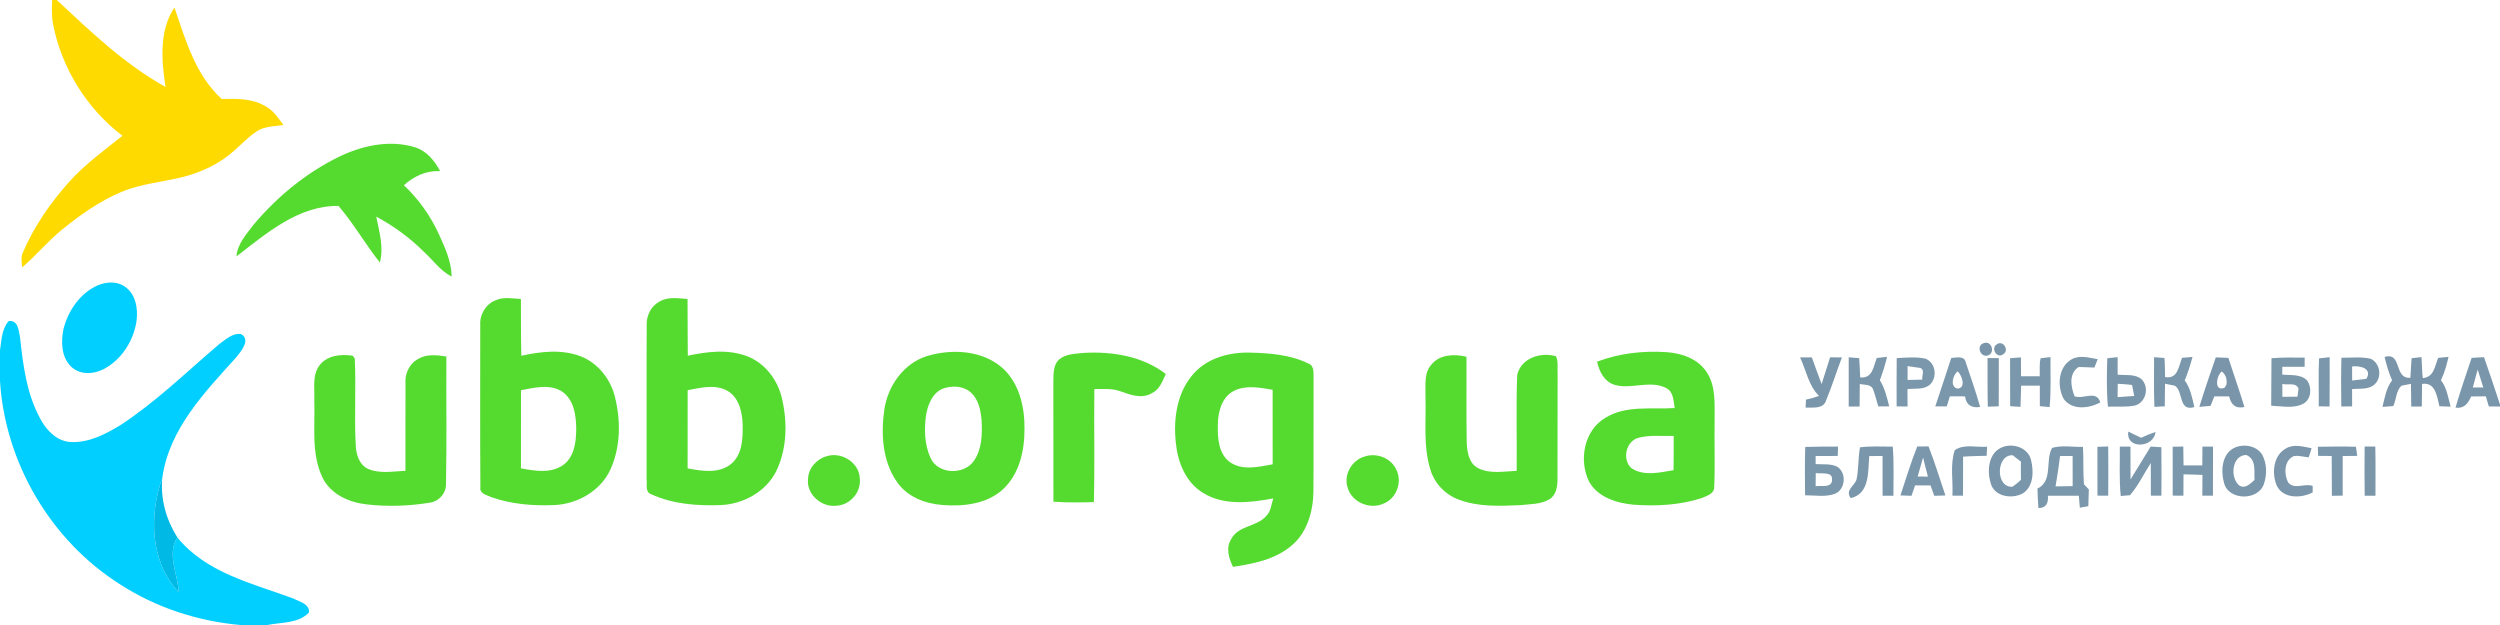 <?xml version="1.0" encoding="UTF-8" ?>
<!DOCTYPE svg PUBLIC "-//W3C//DTD SVG 1.1//EN" "http://www.w3.org/Graphics/SVG/1.1/DTD/svg11.dtd">
<svg width="600pt" height="150pt" viewBox="0 0 600 150" version="1.1" xmlns="http://www.w3.org/2000/svg">
<g id="#ffda00ff">
<path fill="#ffda00" opacity="1.00" d=" M 12.53 0.00 L 13.62 0.00 C 21.78 7.59 29.90 15.42 39.72 20.86 C 38.77 14.56 38.14 7.37 41.86 1.80 C 44.54 9.59 46.89 18.02 53.23 23.76 C 56.73 23.68 60.48 23.60 63.61 25.43 C 65.55 26.44 66.78 28.29 68.03 30.00 C 65.84 30.33 63.47 30.27 61.56 31.56 C 59.58 32.87 57.96 34.64 56.16 36.19 C 52.72 39.30 48.40 41.31 43.93 42.47 C 38.99 43.71 33.82 44.08 29.09 46.08 C 23.94 48.27 19.30 51.52 14.98 55.04 C 11.52 57.83 8.70 61.29 5.32 64.17 C 5.24 62.98 4.93 61.72 5.49 60.60 C 8.16 54.33 12.11 48.66 16.64 43.60 C 20.41 39.41 25.00 36.09 29.38 32.58 C 20.84 26.10 14.83 16.40 12.75 5.90 C 12.34 3.96 12.45 1.97 12.53 0.00 Z" />
</g>
<g id="#55db30ff">
<path fill="#55db30" opacity="1.00" d=" M 81.60 37.51 C 87.17 34.86 93.73 33.49 99.74 35.39 C 102.47 36.29 104.33 38.62 105.63 41.07 C 102.31 40.89 99.35 42.29 96.93 44.45 C 100.41 47.75 103.25 51.69 105.26 56.04 C 106.75 59.32 108.35 62.71 108.40 66.38 C 105.65 64.99 103.89 62.37 101.65 60.35 C 98.30 57.01 94.45 54.23 90.30 51.99 C 91.02 55.59 92.15 59.32 91.16 62.99 C 87.67 58.60 84.90 53.69 81.24 49.42 C 71.61 49.31 63.94 56.01 56.75 61.54 C 56.98 58.53 59.12 56.23 60.85 53.94 C 66.56 47.15 73.59 41.37 81.60 37.51 Z" />
<path fill="#55db30" opacity="1.00" d=" M 115.26 77.96 C 115.10 75.45 116.63 72.92 119.01 72.04 C 120.91 71.19 123.03 71.66 125.02 71.75 C 125.04 76.29 125.01 80.84 125.12 85.38 C 129.78 84.36 134.81 83.76 139.37 85.52 C 143.43 87.10 146.39 90.81 147.51 94.96 C 149.00 100.73 149.01 107.12 146.53 112.62 C 144.16 117.83 138.58 120.99 132.98 121.22 C 127.88 121.43 122.67 121.01 117.84 119.29 C 116.86 118.80 115.06 118.48 115.29 117.00 C 115.20 103.99 115.26 90.97 115.26 77.96 M 125.04 93.65 C 125.03 99.90 125.04 106.15 125.03 112.40 C 128.26 113.01 131.92 113.65 134.87 111.80 C 137.80 109.95 138.28 106.16 138.29 103.00 C 138.29 99.81 137.79 96.07 135.02 94.05 C 132.06 92.06 128.28 93.04 125.04 93.65 Z" />
<path fill="#55db30" opacity="1.00" d=" M 158.31 72.36 C 160.35 71.14 162.78 71.62 165.01 71.75 C 165.05 76.29 165.02 80.83 165.07 85.37 C 169.74 84.37 174.79 83.75 179.37 85.52 C 183.62 87.17 186.62 91.16 187.65 95.53 C 189.02 101.33 188.92 107.72 186.26 113.15 C 183.77 118.06 178.38 120.98 172.98 121.22 C 167.34 121.43 161.46 121.00 156.27 118.61 C 154.76 118.09 155.36 116.19 155.18 115.02 C 155.22 102.66 155.14 90.30 155.21 77.95 C 155.13 75.70 156.29 73.41 158.31 72.36 M 165.04 93.64 C 165.03 99.90 165.03 106.16 165.03 112.41 C 168.46 113.05 172.48 113.73 175.43 111.38 C 178.15 109.14 178.30 105.28 178.24 102.03 C 178.17 98.92 177.36 95.22 174.34 93.66 C 171.43 92.20 168.06 93.08 165.04 93.64 Z" />
<path fill="#55db30" opacity="1.00" d=" M 76.66 87.72 C 78.48 85.25 81.87 84.94 84.67 85.37 L 85.14 86.05 C 85.49 93.05 84.99 100.08 85.39 107.08 C 85.51 109.20 86.27 111.60 88.36 112.54 C 91.18 113.75 94.35 113.12 97.31 112.99 C 97.32 105.98 97.29 98.98 97.32 91.98 C 97.14 89.72 98.22 87.36 100.21 86.22 C 102.28 84.92 104.83 85.18 107.13 85.57 C 107.06 95.72 107.25 105.88 107.04 116.02 C 107.15 118.35 105.33 120.39 103.04 120.66 C 98.09 121.46 93.01 121.63 88.03 121.06 C 83.80 120.60 79.34 118.64 77.40 114.62 C 74.63 108.82 75.65 102.20 75.43 95.99 C 75.56 93.23 74.88 90.10 76.66 87.72 Z" />
<path fill="#55db30" opacity="1.00" d=" M 222.37 85.49 C 228.37 83.65 235.73 84.01 240.62 88.34 C 244.66 92.00 245.95 97.74 245.88 103.00 C 245.89 108.23 244.61 113.94 240.56 117.57 C 236.66 121.02 231.10 121.60 226.10 121.19 C 221.97 120.88 217.68 119.19 215.27 115.67 C 211.74 110.61 211.39 104.01 212.27 98.09 C 213.17 92.51 216.87 87.27 222.37 85.49 M 226.18 93.31 C 223.65 94.44 222.62 97.31 222.22 99.86 C 221.79 103.17 221.90 106.71 223.29 109.81 C 224.98 113.84 231.32 114.11 233.72 110.62 C 235.69 107.81 235.76 104.19 235.58 100.90 C 235.37 98.45 234.85 95.73 232.86 94.08 C 231.03 92.54 228.33 92.51 226.18 93.31 Z" />
<path fill="#55db30" opacity="1.00" d=" M 254.18 86.28 C 255.80 84.92 258.03 84.91 260.03 84.70 C 266.90 84.30 274.22 85.46 279.79 89.76 C 278.99 91.51 278.28 93.54 276.39 94.39 C 274.05 95.78 271.34 94.78 269.01 93.95 C 266.98 93.16 264.77 93.38 262.64 93.37 C 262.54 102.42 262.76 111.47 262.53 120.51 C 259.29 120.59 256.05 120.65 252.82 120.40 C 252.80 110.93 252.83 101.47 252.80 92.01 C 252.86 90.06 252.62 87.75 254.18 86.28 Z" />
<path fill="#55db30" opacity="1.00" d=" M 286.58 89.55 C 289.94 85.86 295.14 84.50 299.99 84.63 C 304.74 84.74 309.67 85.12 314.00 87.24 C 315.58 87.79 315.17 89.70 315.26 91.01 C 315.21 100.00 315.30 108.99 315.22 117.98 C 315.16 122.72 313.74 127.79 309.99 130.93 C 306.08 134.28 300.85 135.30 295.91 136.05 C 294.94 133.99 294.14 131.50 295.48 129.40 C 297.16 126.07 301.63 126.49 303.90 123.82 C 305.05 122.72 305.11 121.04 305.58 119.62 C 300.05 120.64 293.78 121.42 288.75 118.30 C 284.53 115.79 282.60 110.80 282.18 106.10 C 281.58 100.35 282.52 93.95 286.58 89.55 M 296.03 93.86 C 293.16 95.42 292.30 98.94 292.28 101.97 C 292.22 105.06 292.40 108.83 295.11 110.86 C 298.13 113.04 302.07 112.03 305.44 111.44 C 305.43 105.47 305.44 99.51 305.43 93.54 C 302.35 93.03 298.94 92.34 296.03 93.86 Z" />
<path fill="#55db30" opacity="1.00" d=" M 343.54 87.50 C 345.55 85.02 349.09 84.92 351.96 85.62 C 352.00 92.42 351.89 99.23 352.01 106.03 C 352.09 108.33 352.46 111.15 354.73 112.35 C 357.59 113.80 360.93 113.13 364.00 113.00 C 364.09 105.34 363.82 97.68 364.13 90.03 C 364.98 85.94 369.81 84.42 373.44 85.50 C 374.07 86.90 373.72 88.51 373.83 90.01 C 373.77 98.35 373.85 106.70 373.80 115.04 C 373.79 116.77 373.50 118.83 371.88 119.81 C 369.81 121.07 367.28 120.96 364.96 121.23 C 359.95 121.46 354.72 121.70 349.96 119.85 C 346.83 118.69 344.32 116.03 343.33 112.84 C 341.50 107.07 342.32 100.95 342.11 95.00 C 342.19 92.48 341.70 89.55 343.54 87.50 Z" />
<path fill="#55db30" opacity="1.00" d=" M 383.31 86.80 C 388.57 84.79 394.30 84.15 399.91 84.51 C 403.59 84.75 407.56 86.10 409.63 89.37 C 411.90 92.80 411.46 97.09 411.51 101.00 C 411.41 106.36 411.66 111.74 411.40 117.09 C 411.27 118.63 409.54 119.01 408.40 119.54 C 403.16 121.24 397.53 121.52 392.07 121.13 C 388.05 120.76 383.51 119.37 381.40 115.63 C 378.85 110.52 380.14 103.26 385.30 100.27 C 390.28 97.18 396.38 98.31 401.93 97.93 C 401.61 96.25 401.70 94.05 399.91 93.15 C 396.01 91.12 391.56 93.53 387.53 92.37 C 385.03 91.60 383.81 89.17 383.31 86.80 M 391.60 112.40 C 394.60 114.35 398.37 113.38 401.65 112.84 C 401.69 110.10 401.69 107.36 401.69 104.62 C 398.77 104.72 395.77 104.31 392.94 105.15 C 390.10 106.19 389.32 110.47 391.60 112.40 Z" />
<path fill="#55db30" opacity="1.00" d=" M 198.41 109.49 C 202.04 108.33 206.37 111.12 206.36 115.03 C 206.64 118.13 204.07 121.12 200.98 121.34 C 197.34 121.95 193.49 118.73 193.93 114.96 C 193.98 112.39 195.99 110.16 198.41 109.49 Z" />
<path fill="#55db30" opacity="1.00" d=" M 327.52 109.56 C 330.46 108.56 334.04 110.01 335.22 112.94 C 336.56 115.88 335.05 119.72 332.02 120.88 C 328.74 122.36 324.40 120.53 323.43 117.02 C 322.41 113.93 324.44 110.42 327.52 109.56 Z" />
</g>
<g id="#00cfffff">
<path fill="#00cfff" opacity="1.00" d=" M 23.42 68.50 C 25.48 67.62 28.06 67.43 29.96 68.79 C 32.61 70.58 33.17 74.14 32.76 77.10 C 32.02 81.87 29.12 86.44 24.75 88.65 C 22.35 89.88 19.07 89.98 17.05 87.97 C 14.69 85.69 14.63 82.04 15.22 79.03 C 16.32 74.61 19.17 70.40 23.42 68.50 Z" />
<path fill="#00cfff" opacity="1.00" d=" M 2.09 77.04 C 4.35 76.79 4.48 79.33 4.81 80.94 C 5.54 87.81 6.44 94.92 9.96 101.01 C 11.40 103.56 13.81 105.87 16.87 106.08 C 21.28 106.35 25.36 104.18 29.01 101.96 C 37.53 96.36 44.85 89.20 52.58 82.61 C 54.13 81.52 55.79 79.89 57.83 80.17 C 60.27 81.49 57.85 84.32 56.72 85.73 C 49.15 94.12 40.60 102.92 38.96 114.64 C 35.75 123.67 36.01 134.83 42.89 142.13 C 42.71 137.80 39.97 133.00 42.57 128.99 C 49.45 137.49 60.57 140.01 70.34 143.62 C 71.76 144.37 74.35 144.92 74.15 146.98 C 71.65 149.69 67.49 149.31 64.14 150.00 L 57.70 150.00 C 47.48 149.10 37.45 145.82 28.81 140.24 C 12.18 129.72 1.20 111.05 0.00 91.41 L 0.00 84.11 C 0.36 81.70 0.40 78.98 2.09 77.04 Z" />
</g>
<g id="#7a95a9fd">
<path fill="#7a95a9" opacity="1.00" d=" M 476.17 82.34 C 477.99 81.70 478.92 84.71 477.11 85.30 C 475.25 85.93 474.18 82.81 476.17 82.34 Z" />
<path fill="#7a95a9" opacity="1.00" d=" M 531.79 85.77 C 532.54 85.80 534.05 85.86 534.81 85.89 C 536.07 89.83 537.46 93.72 538.66 97.68 C 536.49 98.17 535.42 97.04 535.00 95.13 C 533.81 95.13 532.62 95.13 531.44 95.13 C 531.21 95.70 530.76 96.84 530.53 97.41 C 529.86 97.47 528.51 97.59 527.84 97.65 C 529.07 93.66 530.42 89.71 531.79 85.77 M 533.24 89.15 C 531.92 90.07 531.29 94.15 533.91 93.05 L 534.35 92.33 C 534.54 90.98 534.17 89.92 533.24 89.15 Z" />
<path fill="#7a95a9" opacity="1.00" d=" M 572.30 85.67 C 576.57 84.39 574.44 90.98 578.49 90.67 C 578.62 89.11 578.63 87.53 578.80 85.97 C 579.39 85.91 580.57 85.78 581.16 85.71 C 581.26 87.39 581.28 89.07 581.47 90.74 C 584.18 90.51 584.34 87.88 585.16 85.89 C 585.78 85.83 587.02 85.71 587.65 85.65 C 587.20 87.57 586.70 89.47 585.83 91.25 C 587.24 93.08 587.55 95.42 588.15 97.60 C 587.48 97.57 586.13 97.52 585.46 97.50 C 584.87 95.19 584.57 91.67 581.30 92.14 C 581.26 93.95 581.23 95.76 581.23 97.57 C 580.38 97.56 579.54 97.55 578.70 97.56 C 578.68 95.74 578.66 93.93 578.63 92.12 C 578.06 92.23 576.92 92.46 576.35 92.57 C 575.03 93.80 575.13 95.89 574.38 97.46 C 573.73 97.51 572.45 97.61 571.80 97.65 C 572.33 95.46 572.69 93.11 574.11 91.27 C 573.29 89.48 572.76 87.57 572.30 85.67 Z" />
</g>
<g id="#7a96aafe">
<path fill="#7a96aa" opacity="1.00" d=" M 479.23 82.64 C 480.68 81.54 482.33 84.00 480.81 84.99 C 479.32 86.23 477.67 83.59 479.23 82.64 Z" />
<path fill="#7a96aa" opacity="1.00" d=" M 432.01 85.77 C 432.72 85.77 434.13 85.77 434.84 85.77 C 435.61 87.91 436.38 90.05 437.19 92.18 C 437.86 90.04 438.53 87.89 439.22 85.76 C 439.93 85.76 441.35 85.77 442.06 85.78 C 440.75 89.21 439.67 92.73 438.25 96.12 C 437.58 98.26 435.03 97.74 433.34 97.82 C 433.36 97.34 433.42 96.39 433.44 95.91 C 434.50 95.68 435.54 95.38 436.56 95.01 C 434.03 92.53 433.49 88.86 432.01 85.77 Z" />
<path fill="#7a96aa" opacity="1.00" d=" M 443.69 85.75 C 444.32 85.80 445.58 85.90 446.21 85.96 C 446.33 87.49 446.36 89.03 446.44 90.57 C 449.42 90.91 449.61 87.98 450.42 85.92 C 451.04 85.85 452.27 85.71 452.89 85.64 C 452.45 87.55 451.85 89.42 451.16 91.25 C 452.36 93.15 452.85 95.37 453.41 97.52 C 452.53 97.55 451.65 97.55 450.78 97.53 C 450.36 96.12 450.02 94.68 449.49 93.32 C 448.90 92.14 447.40 92.43 446.35 92.14 C 446.32 93.94 446.30 95.75 446.30 97.56 C 445.42 97.55 444.56 97.55 443.69 97.56 C 443.68 93.62 443.68 89.69 443.69 85.75 Z" />
<path fill="#7a96aa" opacity="1.00" d=" M 561.94 85.86 C 564.29 85.88 566.70 85.56 569.01 86.12 C 571.16 87.16 571.70 90.30 570.12 92.03 C 568.71 93.62 566.37 93.18 564.50 93.39 C 564.49 94.77 564.50 96.15 564.51 97.53 C 563.86 97.54 562.56 97.55 561.91 97.56 C 561.86 93.66 561.84 89.76 561.94 85.86 M 564.50 87.95 C 564.50 89.07 564.51 90.19 564.52 91.32 C 565.38 91.22 567.08 91.02 567.93 90.92 C 569.46 88.39 566.34 87.70 564.50 87.95 Z" />
<path fill="#7a96aa" opacity="1.00" d=" M 593.19 85.89 C 593.93 85.85 595.42 85.77 596.16 85.72 C 597.47 89.51 598.78 93.29 600.00 97.10 L 600.00 97.57 C 599.33 97.56 597.99 97.55 597.32 97.55 C 597.14 96.94 596.78 95.73 596.60 95.12 C 595.41 95.13 594.24 95.14 593.07 95.15 C 592.37 96.76 591.39 98.15 589.33 97.82 C 590.47 93.80 591.89 89.86 593.19 85.89 M 594.64 88.69 C 594.24 90.13 593.85 91.56 593.47 93.00 C 594.10 93.00 595.36 92.99 595.99 92.99 C 595.54 91.55 595.09 90.12 594.64 88.69 Z" />
<path fill="#7a96aa" opacity="1.00" d=" M 446.40 107.36 C 449.00 107.02 451.64 107.21 454.26 107.19 C 454.58 111.11 454.41 115.04 454.42 118.97 C 453.77 118.97 452.47 118.97 451.82 118.97 C 451.81 115.79 451.81 112.61 451.81 109.43 C 450.74 109.44 449.68 109.45 448.62 109.46 C 448.29 113.13 448.80 118.49 444.16 119.55 C 442.76 117.59 445.11 116.64 445.57 115.06 C 446.10 112.52 445.93 109.90 446.40 107.36 Z" />
</g>
<g id="#7b97abff">
<path fill="#7b97ab" opacity="1.00" d=" M 455.21 85.94 C 457.50 85.84 459.84 85.58 462.11 86.08 C 464.55 87.02 465.02 90.47 463.24 92.26 C 461.77 93.61 459.61 93.18 457.79 93.38 C 457.80 94.42 457.81 96.51 457.82 97.56 C 457.16 97.55 455.85 97.53 455.19 97.53 C 455.18 93.66 455.17 89.80 455.21 85.94 M 457.82 87.87 C 457.82 88.70 457.82 90.36 457.82 91.19 C 458.70 91.17 460.46 91.13 461.34 91.11 C 461.20 90.20 462.04 88.78 460.88 88.31 C 460.12 88.20 458.58 87.98 457.82 87.87 Z" />
<path fill="#7b97ab" opacity="1.00" d=" M 468.30 85.92 C 469.45 85.84 471.45 85.30 471.77 86.95 C 472.98 90.50 474.21 94.06 475.23 97.67 C 473.24 98.00 471.85 97.20 471.62 95.13 C 470.40 95.12 469.18 95.12 467.97 95.12 C 467.78 95.72 467.41 96.93 467.22 97.53 C 466.30 97.55 465.38 97.55 464.47 97.53 C 465.73 93.65 467.06 89.81 468.30 85.92 M 469.90 93.27 C 471.94 92.97 470.80 90.05 469.87 89.14 C 468.65 89.88 467.89 93.01 469.90 93.27 Z" />
<path fill="#7b97ab" opacity="1.00" d=" M 482.42 85.97 C 483.07 85.92 484.37 85.82 485.03 85.77 C 485.02 87.28 485.03 88.79 485.04 90.31 C 486.53 90.31 488.02 90.31 489.53 90.31 C 489.61 88.88 489.37 87.38 489.76 85.98 C 490.35 85.91 491.53 85.77 492.12 85.70 C 492.08 89.70 492.28 93.71 491.91 97.70 C 491.33 97.64 490.15 97.53 489.56 97.48 C 489.56 95.84 489.55 94.20 489.56 92.56 C 488.06 92.56 486.56 92.56 485.07 92.56 C 485.01 94.26 485.00 95.95 484.92 97.65 C 484.30 97.61 483.06 97.53 482.44 97.49 C 482.43 93.65 482.44 89.81 482.42 85.97 Z" />
<path fill="#7b97ab" opacity="1.00" d=" M 516.98 85.72 C 517.60 85.77 518.85 85.87 519.47 85.92 C 519.59 87.44 519.58 88.97 519.62 90.50 C 522.69 91.03 522.85 87.95 523.69 85.88 C 524.32 85.83 525.57 85.72 526.20 85.66 C 525.70 87.58 525.09 89.46 524.34 91.29 C 525.71 93.18 526.12 95.48 526.65 97.70 C 522.74 98.86 524.10 93.91 521.95 92.57 C 521.36 92.45 520.19 92.22 519.61 92.10 C 519.56 93.91 519.56 95.71 519.55 97.52 C 518.93 97.55 517.68 97.61 517.06 97.64 C 516.89 93.67 516.97 89.69 516.98 85.72 Z" />
<path fill="#7b97ab" opacity="1.00" d=" M 556.57 86.02 C 557.21 85.94 558.48 85.79 559.12 85.72 C 559.12 89.66 559.14 93.61 559.09 97.56 C 558.45 97.55 557.15 97.53 556.50 97.52 C 556.55 93.69 556.39 89.85 556.57 86.02 Z" />
<path fill="#7b97ab" opacity="1.00" d=" M 510.79 103.59 C 511.80 104.09 512.83 104.58 513.87 105.07 C 514.99 104.53 516.14 104.07 517.32 103.67 C 516.94 107.52 510.19 107.93 510.79 103.59 Z" />
<path fill="#7b97ab" opacity="1.00" d=" M 433.26 107.26 C 435.88 107.17 438.51 107.18 441.13 107.19 C 441.11 107.75 441.08 108.87 441.06 109.43 C 439.28 109.43 437.51 109.44 435.75 109.44 L 435.75 111.38 C 437.47 111.51 439.32 111.22 440.92 112.01 C 443.21 113.44 442.95 117.39 440.47 118.47 C 438.17 119.38 435.61 118.85 433.22 118.86 C 433.18 114.99 433.13 111.12 433.26 107.26 M 435.78 113.54 C 435.77 114.33 435.76 115.90 435.75 116.68 C 437.13 116.48 439.82 117.22 439.69 115.00 C 439.78 113.12 437.02 113.77 435.78 113.54 Z" />
<path fill="#7b97ab" opacity="1.00" d=" M 460.14 107.15 C 460.82 107.14 462.17 107.14 462.85 107.14 C 464.37 111.00 465.55 114.98 466.90 118.91 C 466.23 118.93 464.89 118.97 464.22 118.99 C 463.99 118.37 463.54 117.12 463.32 116.49 C 462.08 116.50 460.84 116.50 459.61 116.50 C 459.40 117.12 458.97 118.37 458.76 118.99 C 458.09 118.97 456.76 118.92 456.10 118.90 C 457.42 114.97 458.60 110.99 460.14 107.15 M 460.24 114.37 C 460.85 114.37 462.08 114.38 462.70 114.38 C 462.31 112.85 461.89 111.32 461.54 109.79 C 461.10 111.31 460.68 112.84 460.24 114.37 Z" />
<path fill="#7b97ab" opacity="1.00" d=" M 469.14 108.05 C 471.37 106.46 474.34 107.43 476.90 107.21 C 476.88 107.75 476.83 108.84 476.80 109.39 C 474.91 109.45 473.01 109.45 471.14 109.60 C 471.12 112.72 471.12 115.84 471.12 118.96 C 470.48 118.96 469.22 118.96 468.58 118.96 C 468.78 115.34 467.97 111.55 469.14 108.05 Z" />
<path fill="#7b97ab" opacity="1.00" d=" M 492.50 107.50 C 494.84 106.78 497.46 107.34 499.91 107.24 C 500.10 110.23 499.90 113.24 500.15 116.23 C 500.44 116.54 501.03 117.15 501.32 117.46 C 501.28 118.80 501.24 120.14 501.20 121.48 C 500.69 121.57 499.67 121.76 499.16 121.85 C 499.10 121.13 498.98 119.69 498.92 118.97 C 496.45 118.96 493.97 118.96 491.50 118.98 C 491.64 120.70 491.11 121.94 489.22 121.93 C 489.11 120.37 489.02 118.81 488.99 117.25 C 492.78 115.51 490.81 110.44 492.50 107.50 M 494.42 109.43 C 494.11 111.87 493.76 114.30 493.33 116.73 C 494.35 116.71 496.41 116.68 497.44 116.67 C 497.43 114.26 497.43 111.86 497.43 109.45 C 496.68 109.45 495.17 109.43 494.42 109.43 Z" />
<path fill="#7b97ab" opacity="1.00" d=" M 503.38 107.24 C 504.03 107.22 505.33 107.17 505.97 107.15 C 506.01 111.09 506.01 115.02 505.97 118.96 C 505.33 118.96 504.04 118.95 503.39 118.95 C 503.37 115.05 503.36 111.14 503.38 107.24 Z" />
<path fill="#7b97ab" opacity="1.00" d=" M 508.76 107.19 C 509.40 107.18 510.68 107.18 511.31 107.18 C 511.30 109.80 511.30 112.43 511.33 115.06 C 512.94 112.43 514.54 109.79 516.17 107.17 C 516.81 107.21 518.09 107.30 518.73 107.34 C 518.77 111.21 518.76 115.09 518.74 118.96 C 518.11 118.96 516.84 118.96 516.21 118.96 C 516.20 116.34 516.19 113.73 516.19 111.11 C 514.53 113.68 513.21 116.53 511.19 118.85 C 510.64 118.90 509.54 118.99 508.98 119.04 C 508.57 115.10 508.80 111.14 508.76 107.19 Z" />
<path fill="#7b97ab" opacity="1.00" d=" M 521.44 107.22 C 522.08 107.21 523.35 107.18 523.99 107.16 C 524.01 108.67 524.02 110.18 524.05 111.69 C 525.55 111.68 527.05 111.68 528.55 111.69 C 528.55 110.18 528.56 108.68 528.58 107.18 C 529.22 107.19 530.48 107.19 531.12 107.19 C 531.12 111.11 531.12 115.04 531.11 118.96 C 530.48 118.96 529.20 118.96 528.56 118.96 C 528.56 117.30 528.57 115.64 528.59 113.98 C 527.07 113.89 525.55 113.89 524.04 113.84 C 524.03 115.55 524.02 117.26 524.02 118.96 C 523.38 118.96 522.09 118.95 521.45 118.95 C 521.43 115.04 521.43 111.13 521.44 107.22 Z" />
<path fill="#7b97ab" opacity="1.00" d=" M 556.28 107.22 C 559.33 107.19 562.38 107.11 565.43 107.22 C 565.51 107.77 565.66 108.86 565.74 109.41 C 564.87 109.42 563.12 109.44 562.25 109.45 C 562.25 112.61 562.25 115.78 562.24 118.95 C 561.59 118.96 560.30 118.98 559.65 118.99 C 559.62 115.80 559.62 112.62 559.61 109.44 C 558.80 109.43 557.17 109.42 556.35 109.41 C 556.34 108.86 556.30 107.77 556.28 107.22 Z" />
</g>
<g id="#7894a7fa">
<path fill="#7894a7" opacity="0.98" d=" M 477.01 85.94 C 477.69 85.94 479.03 85.94 479.71 85.94 C 479.70 89.80 479.70 93.65 479.70 97.51 C 479.04 97.53 477.73 97.59 477.07 97.61 C 476.98 93.72 477.03 89.83 477.01 85.94 Z" />
<path fill="#7894a7" opacity="0.98" d=" M 567.51 107.17 C 568.15 107.17 569.43 107.17 570.07 107.17 C 570.16 111.11 570.12 115.04 570.11 118.98 C 569.46 118.98 568.17 118.98 567.52 118.98 C 567.48 115.05 567.47 111.11 567.51 107.17 Z" />
</g>
<g id="#7b97aafe">
<path fill="#7b97aa" opacity="1.00" d=" M 497.20 86.23 C 499.15 85.15 501.41 85.86 503.45 86.20 C 503.25 86.70 502.85 87.71 502.65 88.21 C 501.39 88.15 500.13 88.11 498.88 88.07 C 496.46 89.63 496.99 92.81 497.89 95.10 C 499.99 95.93 503.17 93.50 504.07 96.58 C 501.36 98.04 497.30 98.54 495.28 95.73 C 493.67 92.72 493.95 88.06 497.20 86.23 Z" />
<path fill="#7b97aa" opacity="1.00" d=" M 545.16 85.97 C 547.81 85.77 550.46 85.79 553.12 85.83 C 553.12 86.38 553.11 87.48 553.11 88.03 C 551.32 88.03 549.53 88.04 547.76 88.04 C 547.76 88.51 547.75 89.43 547.74 89.89 C 549.74 90.14 552.16 89.70 553.71 91.32 C 554.89 92.97 554.74 95.73 552.88 96.84 C 550.50 98.15 547.66 97.46 545.09 97.37 C 545.14 93.57 545.09 89.77 545.16 85.97 M 547.76 92.15 C 547.76 92.93 547.77 94.47 547.77 95.24 C 548.68 95.23 550.49 95.21 551.39 95.20 C 551.46 94.71 551.59 93.74 551.65 93.26 C 551.03 91.68 549.00 92.49 547.76 92.15 Z" />
</g>
<g id="#7a96aafd">
<path fill="#7a96aa" opacity="1.00" d=" M 505.75 85.97 C 506.37 85.91 507.62 85.78 508.24 85.72 C 508.23 87.12 508.23 88.52 508.23 89.92 C 510.14 90.12 512.36 89.69 513.97 91.01 C 515.88 92.91 515.07 96.52 512.46 97.31 C 510.31 97.77 508.08 97.51 505.91 97.60 C 505.54 93.74 505.63 89.84 505.75 85.97 M 508.26 92.11 C 508.25 92.91 508.23 94.51 508.22 95.31 C 509.55 95.22 510.88 95.12 512.21 95.02 C 512.08 94.36 511.82 93.05 511.69 92.39 C 510.54 92.25 509.40 92.16 508.26 92.11 Z" />
<path fill="#7a96aa" opacity="1.00" d=" M 480.36 107.41 C 483.00 106.20 486.79 107.40 487.46 110.46 C 488.12 113.14 488.07 116.74 485.48 118.41 C 482.83 119.87 478.53 119.19 477.73 115.85 C 476.88 112.95 477.22 108.79 480.36 107.41 M 482.99 116.82 C 483.71 116.33 484.39 115.77 485.03 115.16 C 485.00 113.70 485.00 112.25 485.02 110.80 C 484.53 110.42 483.55 109.64 483.06 109.26 C 479.05 109.06 478.84 117.06 482.99 116.82 Z" />
<path fill="#7a96aa" opacity="1.00" d=" M 536.37 107.42 C 538.57 106.47 541.56 106.97 542.91 109.10 C 544.09 111.25 544.11 113.95 543.31 116.23 C 541.87 120.25 534.80 120.13 533.76 115.87 C 532.93 112.97 533.25 108.81 536.37 107.42 M 537.39 116.49 C 538.86 117.45 540.07 116.07 541.09 115.18 C 540.96 113.01 541.57 110.27 539.11 109.19 C 535.62 109.25 535.16 114.59 537.39 116.49 Z" />
</g>
<g id="#7b96aafe">
<path fill="#7b96aa" opacity="1.00" d=" M 548.62 107.63 C 550.51 106.50 552.75 107.19 554.77 107.57 C 554.57 108.31 554.34 109.05 554.08 109.77 C 552.88 109.65 551.67 109.26 550.48 109.47 C 548.13 110.55 548.11 113.85 549.20 115.85 C 550.75 117.58 553.14 115.90 555.04 116.63 L 555.04 118.18 C 552.34 119.61 548.01 119.73 546.45 116.61 C 545.16 113.67 545.55 109.32 548.62 107.63 Z" />
</g>
<g id="#00bae5ff">
<path fill="#00bae5" opacity="1.00" d=" M 42.89 142.13 C 36.01 134.83 35.75 123.67 38.96 114.64 C 38.46 119.70 39.87 124.73 42.57 128.99 C 39.97 133.00 42.71 137.80 42.89 142.13 Z" />
</g>
</svg>
